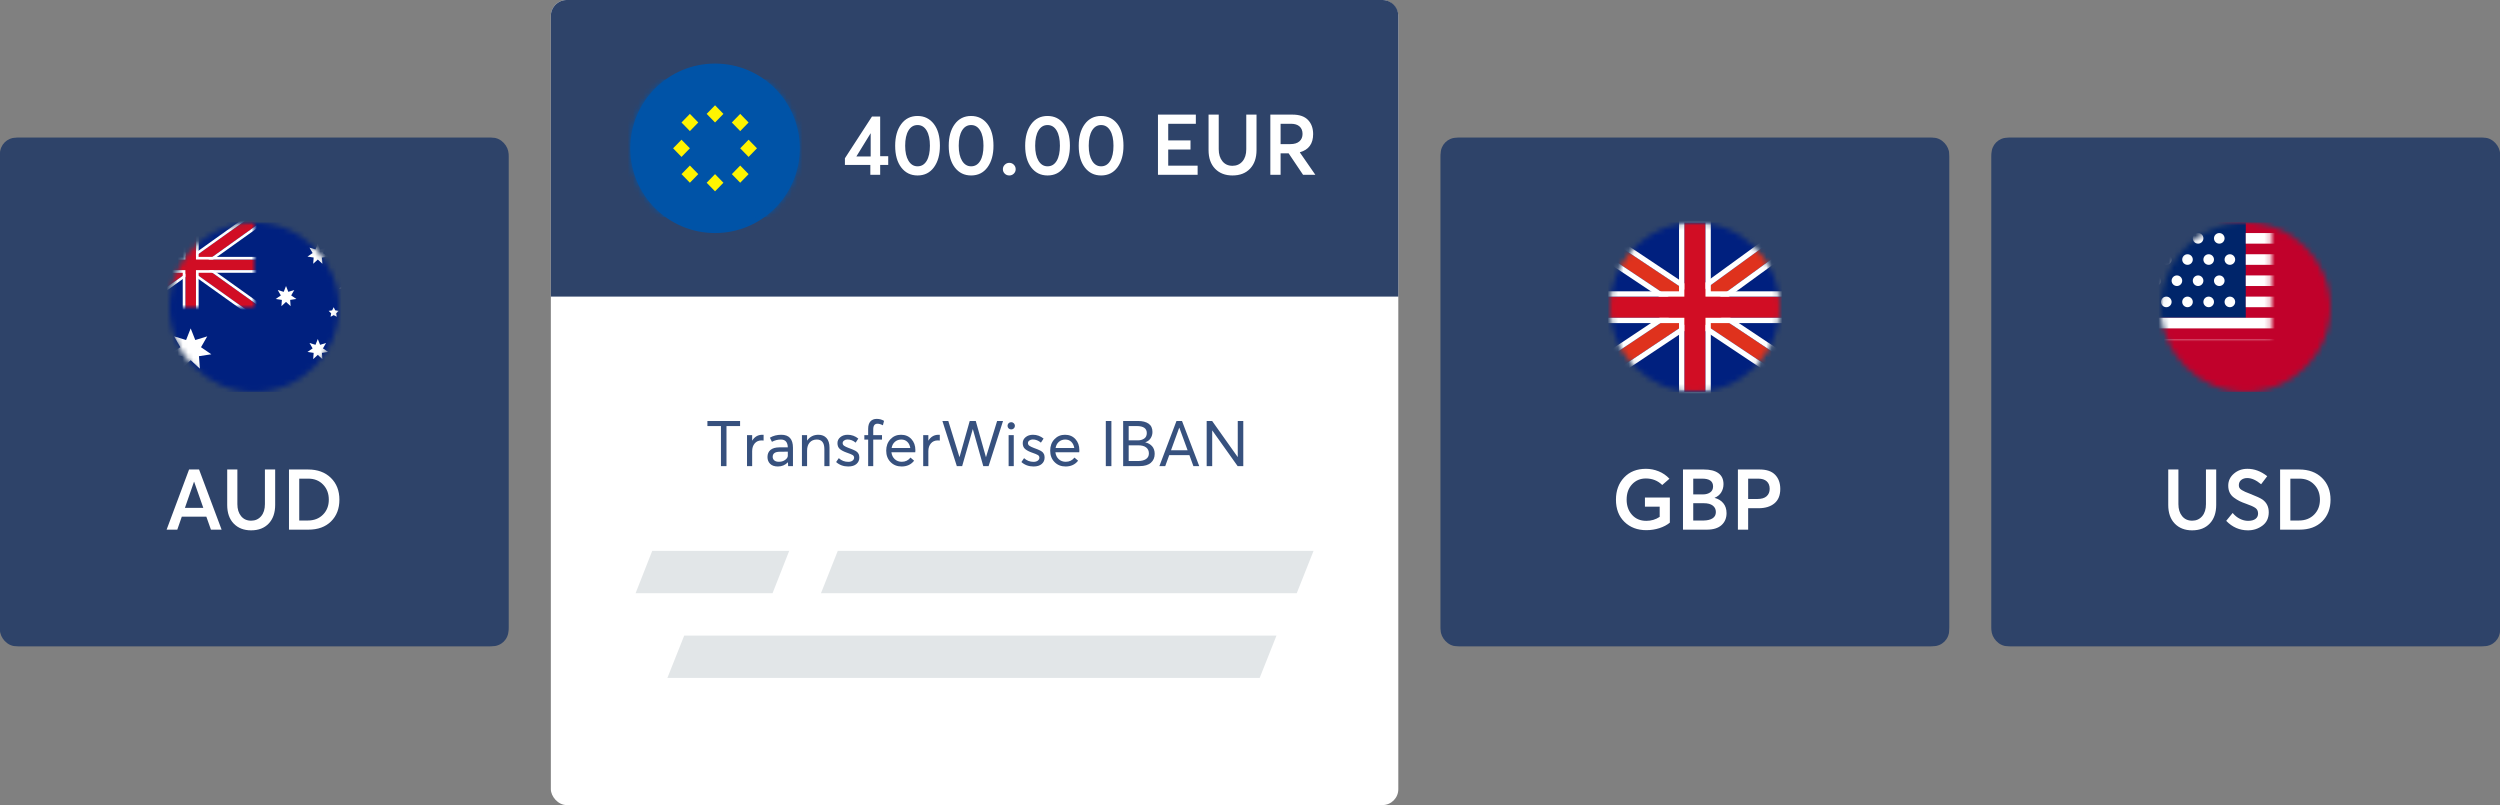 <?xml version="1.0" encoding="UTF-8"?>
<svg width="472px" height="152px" viewBox="0 0 472 152" version="1.1" xmlns="http://www.w3.org/2000/svg" xmlns:xlink="http://www.w3.org/1999/xlink">
    <rect x="0" y="0" width="472" height="152" fill="#808080" stroke="none"/>
    <!-- Generator: Sketch 49.1 (51147) - http://www.bohemiancoding.com/sketch -->
    <title>balances copy</title>
    <desc>Created with Sketch.</desc>
    <defs>
        <rect id="path-1" x="0" y="0" width="96" height="96" rx="3"></rect>
        <circle id="path-2" cx="16" cy="16" r="16"></circle>
        <rect id="path-4" x="0" y="0" width="24" height="16"></rect>
        <polygon id="path-6" points="14 8 28 18 26 19 12 9 -2 19 -4 18 10 8 -4 -2 -2 -3 12 7 26 -3 28 -2"></polygon>
        <path d="M13,7 L28,7 L28,9 L13,9 L13,18 L11,18 L11,9 L-4,9 L-4,7 L11,7 L11,-2 L13,-2 L13,7 Z" id="path-7"></path>
        <rect id="path-8" x="0" y="0" width="96" height="96" rx="3"></rect>
        <circle id="path-9" cx="16" cy="16" r="16"></circle>
        <rect id="path-11" x="0" y="0" width="48" height="32"></rect>
        <circle id="path-13" cx="16" cy="16" r="16"></circle>
        <rect id="path-15" x="0" y="0" width="38" height="26"></rect>
        <rect id="path-17" x="0" y="0" width="96" height="96" rx="3"></rect>
        <circle id="path-18" cx="16" cy="16" r="16"></circle>
        <rect id="path-20" x="0" y="0" width="48" height="32"></rect>
        <polygon id="path-22" points="26 16 50 32 48 34 24 18 -3.55271368e-15 34 -2 32 22 16 -3.55271368e-15 0 2 -2 24 14 48 -2 50 0"></polygon>
        <path d="M26,14 L48,14 L48,18 L26,18 L26,32 L22,32 L22,18 L0,18 L0,14 L22,14 L22,0 L26,0 L26,14 Z" id="path-23"></path>
    </defs>
    <g id="Prototype-v2" stroke="none" stroke-width="1" fill="none" fill-rule="evenodd">
        <g id="balances-copy">
            <g id="Group-12" transform="translate(0, 26)">
                <g id="shadow-copy-15">
                    <use fill="#2E4369" fill-rule="evenodd" xlink:href="#path-1"></use>
                    <rect stroke="#2E4369" stroke-width="1" x="0.5" y="0.5" width="95" height="95" rx="3"></rect>
                </g>
                <g id="AUD-Copy-2" transform="translate(32, 16)">
                    <mask id="mask-3" fill="white">
                        <use xlink:href="#path-2"></use>
                    </mask>
                    <g id="Mask"></g>
                    <g id="AUD" mask="url(#mask-3)">
                        <g transform="translate(-8, 0)">
                            <g>
                                <rect id="Rectangle-327" fill="#00207F" x="0" y="0" width="48" height="32"></rect>
                                <g id="Group">
                                    <mask id="mask-5" fill="white">
                                        <use xlink:href="#path-4"></use>
                                    </mask>
                                    <use id="Mask" fill="#00207F" xlink:href="#path-4"></use>
                                    <g id="Path-4" mask="url(#mask-5)" transform="translate(12, 8) scale(-1, 1) translate(-12, -8) ">
                                        <use fill="#D10D24" fill-rule="evenodd" xlink:href="#path-6"></use>
                                        <path stroke="#FFFFFF" stroke-width="0.5" d="M14.43,8 L28.483,18.038 L25.977,19.291 L12,9.307 L-1.977,19.291 L-4.483,18.038 L9.57,8 L-4.483,-2.038 L-1.977,-3.291 L12,6.693 L25.977,-3.291 L28.483,-2.038 L14.43,8 Z"></path>
                                    </g>
                                    <g id="Rectangle-325" mask="url(#mask-5)">
                                        <use fill="#D10D24" fill-rule="evenodd" xlink:href="#path-7"></use>
                                        <path stroke="#FFFFFF" stroke-width="0.5" d="M13.25,6.75 L28.25,6.75 L28.25,9.25 L13.25,9.25 L13.25,18.25 L10.75,18.25 L10.75,9.25 L-4.25,9.25 L-4.25,6.75 L10.75,6.75 L10.75,-2.25 L13.25,-2.25 L13.25,6.75 Z"></path>
                                    </g>
                                </g>
                                <path d="M36,25 L35.132,25.802 L35.218,24.623 L34.05,24.445 L35.025,23.777 L34.436,22.753 L35.566,23.099 L36,22 L36.434,23.099 L37.564,22.753 L36.975,23.777 L37.95,24.445 L36.782,24.623 L36.868,25.802 L36,25 Z M39,17.5 L38.412,17.809 L38.524,17.155 L38.049,16.691 L38.706,16.595 L39,16 L39.294,16.595 L39.951,16.691 L39.476,17.155 L39.588,17.809 L39,17.5 Z M42,13 L41.132,13.802 L41.218,12.623 L40.05,12.445 L41.025,11.777 L40.436,10.753 L41.566,11.099 L42,10 L42.434,11.099 L43.564,10.753 L42.975,11.777 L43.95,12.445 L42.782,12.623 L42.868,13.802 L42,13 Z M30,15 L29.132,15.802 L29.218,14.623 L28.05,14.445 L29.025,13.777 L28.436,12.753 L29.566,13.099 L30,12 L30.434,13.099 L31.564,12.753 L30.975,13.777 L31.95,14.445 L30.782,14.623 L30.868,15.802 L30,15 Z M36,7 L35.132,7.802 L35.218,6.623 L34.05,6.445 L35.025,5.777 L34.436,4.753 L35.566,5.099 L36,4 L36.434,5.099 L37.564,4.753 L36.975,5.777 L37.95,6.445 L36.782,6.623 L36.868,7.802 L36,7 Z M12,26 L10.264,27.604 L10.436,25.247 L8.1,24.89 L10.05,23.555 L8.873,21.506 L11.132,22.198 L12,20 L12.868,22.198 L15.127,21.506 L13.95,23.555 L15.9,24.89 L13.564,25.247 L13.736,27.604 L12,26 Z" id="Star-3" fill="#FFFFFF"></path>
                            </g>
                        </g>
                    </g>
                </g>
                <path d="M39.824,74 L38.96,71.552 L34.32,71.552 L33.472,74 L31.456,74 L35.696,62.64 L37.584,62.64 L41.84,74 L39.824,74 Z M34.912,69.888 L38.384,69.888 L36.656,64.96 L36.624,64.96 L34.912,69.888 Z M47.408,74.128 C46.043,74.128 44.949,73.704 44.128,72.856 C43.307,72.008 42.896,70.832 42.896,69.328 L42.896,62.64 L44.816,62.64 L44.816,69.184 C44.816,70.112 45.048,70.864 45.512,71.44 C45.976,72.016 46.608,72.304 47.408,72.304 C48.187,72.304 48.816,72.024 49.296,71.464 C49.776,70.904 50.016,70.144 50.016,69.184 L50.016,62.64 L51.952,62.64 L51.952,69.328 C51.952,70.811 51.547,71.981 50.736,72.84 C49.925,73.699 48.816,74.128 47.408,74.128 Z M54.56,74 L54.56,62.64 L58.176,62.64 C59.957,62.64 61.387,63.165 62.464,64.216 C63.541,65.267 64.08,66.64 64.08,68.336 C64.08,70.032 63.555,71.4 62.504,72.44 C61.453,73.48 60.027,74 58.224,74 L54.56,74 Z M56.496,72.272 L58.112,72.272 C59.296,72.272 60.253,71.901 60.984,71.16 C61.715,70.419 62.08,69.477 62.08,68.336 C62.08,67.184 61.72,66.235 61,65.488 C60.28,64.741 59.349,64.368 58.208,64.368 L56.496,64.368 L56.496,72.272 Z" id="AUD" fill="#FFFFFF"></path>
            </g>
            <g id="Group-12-Copy" transform="translate(376, 26)">
                <g id="shadow-copy-15">
                    <use fill="#2E4369" fill-rule="evenodd" xlink:href="#path-8"></use>
                    <rect stroke="#2E4369" stroke-width="1" x="0.5" y="0.5" width="95" height="95" rx="3"></rect>
                </g>
                <g id="USD" transform="translate(32, 16)">
                    <mask id="mask-10" fill="white">
                        <use xlink:href="#path-9"></use>
                    </mask>
                    <g id="Mask"></g>
                    <g mask="url(#mask-10)">
                        <g transform="translate(-8, 0)">
                            <g>
                                <mask id="mask-12" fill="white">
                                    <use xlink:href="#path-11"></use>
                                </mask>
                                <use id="Rectangle-327" fill="#C1012B" xlink:href="#path-11"></use>
                                <rect id="Rectangle-99" fill="#00256A" mask="url(#mask-12)" x="0" y="0" width="24" height="18"></rect>
                                <path d="M24,2 L48,2 L48,4 L24,4 L24,2 Z M24,6 L48,6 L48,8 L24,8 L24,6 Z M24,10 L48,10 L48,12 L24,12 L24,10 Z M24,14 L48,14 L48,16 L24,16 L24,14 Z M0,18 L48,18 L48,20 L0,20 L0,18 Z M0,22 L48,22 L48,24 L0,24 L0,22 Z M0,26 L48,26 L48,28 L0,28 L0,26 Z M0,30 L48,30 L48,32 L0,32 L0,30 Z" id="Rectangle-326" fill="#FFFFFF" mask="url(#mask-12)"></path>
                                <path d="M3,4 C2.448,4 2,3.552 2,3 C2,2.448 2.448,2 3,2 C3.552,2 4,2.448 4,3 C4,3.552 3.552,4 3,4 Z M7,4 C6.448,4 6,3.552 6,3 C6,2.448 6.448,2 7,2 C7.552,2 8,2.448 8,3 C8,3.552 7.552,4 7,4 Z M11,4 C10.448,4 10,3.552 10,3 C10,2.448 10.448,2 11,2 C11.552,2 12,2.448 12,3 C12,3.552 11.552,4 11,4 Z M15,4 C14.448,4 14,3.552 14,3 C14,2.448 14.448,2 15,2 C15.552,2 16,2.448 16,3 C16,3.552 15.552,4 15,4 Z M19,4 C18.448,4 18,3.552 18,3 C18,2.448 18.448,2 19,2 C19.552,2 20,2.448 20,3 C20,3.552 19.552,4 19,4 Z M17,8 C16.448,8 16,7.552 16,7 C16,6.448 16.448,6 17,6 C17.552,6 18,6.448 18,7 C18,7.552 17.552,8 17,8 Z M17,16 C16.448,16 16,15.552 16,15 C16,14.448 16.448,14 17,14 C17.552,14 18,14.448 18,15 C18,15.552 17.552,16 17,16 Z M13,8 C12.448,8 12,7.552 12,7 C12,6.448 12.448,6 13,6 C13.552,6 14,6.448 14,7 C14,7.552 13.552,8 13,8 Z M13,16 C12.448,16 12,15.552 12,15 C12,14.448 12.448,14 13,14 C13.552,14 14,14.448 14,15 C14,15.552 13.552,16 13,16 Z M21,8 C20.448,8 20,7.552 20,7 C20,6.448 20.448,6 21,6 C21.552,6 22,6.448 22,7 C22,7.552 21.552,8 21,8 Z M21,16 C20.448,16 20,15.552 20,15 C20,14.448 20.448,14 21,14 C21.552,14 22,14.448 22,15 C22,15.552 21.552,16 21,16 Z M9,8 C8.448,8 8,7.552 8,7 C8,6.448 8.448,6 9,6 C9.552,6 10,6.448 10,7 C10,7.552 9.552,8 9,8 Z M9,16 C8.448,16 8,15.552 8,15 C8,14.448 8.448,14 9,14 C9.552,14 10,14.448 10,15 C10,15.552 9.552,16 9,16 Z M5,8 C4.448,8 4,7.552 4,7 C4,6.448 4.448,6 5,6 C5.552,6 6,6.448 6,7 C6,7.552 5.552,8 5,8 Z M5,16 C4.448,16 4,15.552 4,15 C4,14.448 4.448,14 5,14 C5.552,14 6,14.448 6,15 C6,15.552 5.552,16 5,16 Z M3,12 C2.448,12 2,11.552 2,11 C2,10.448 2.448,10 3,10 C3.552,10 4,10.448 4,11 C4,11.552 3.552,12 3,12 Z M7,12 C6.448,12 6,11.552 6,11 C6,10.448 6.448,10 7,10 C7.552,10 8,10.448 8,11 C8,11.552 7.552,12 7,12 Z M11,12 C10.448,12 10,11.552 10,11 C10,10.448 10.448,10 11,10 C11.552,10 12,10.448 12,11 C12,11.552 11.552,12 11,12 Z M15,12 C14.448,12 14,11.552 14,11 C14,10.448 14.448,10 15,10 C15.552,10 16,10.448 16,11 C16,11.552 15.552,12 15,12 Z M19,12 C18.448,12 18,11.552 18,11 C18,10.448 18.448,10 19,10 C19.552,10 20,10.448 20,11 C20,11.552 19.552,12 19,12 Z" id="Oval-21" fill="#FFFFFF" mask="url(#mask-12)"></path>
                            </g>
                        </g>
                    </g>
                </g>
                <path d="M37.876,74.128 C36.511,74.128 35.417,73.704 34.596,72.856 C33.775,72.008 33.364,70.832 33.364,69.328 L33.364,62.64 L35.284,62.64 L35.284,69.184 C35.284,70.112 35.516,70.864 35.98,71.44 C36.444,72.016 37.076,72.304 37.876,72.304 C38.655,72.304 39.284,72.024 39.764,71.464 C40.244,70.904 40.484,70.144 40.484,69.184 L40.484,62.64 L42.42,62.64 L42.42,69.328 C42.42,70.811 42.015,71.981 41.204,72.84 C40.393,73.699 39.284,74.128 37.876,74.128 Z M48.42,74.128 C46.831,74.128 45.46,73.531 44.308,72.336 L45.524,70.848 C45.919,71.328 46.375,71.696 46.892,71.952 C47.409,72.208 47.924,72.336 48.436,72.336 C49.044,72.336 49.511,72.213 49.836,71.968 C50.161,71.723 50.324,71.387 50.324,70.96 C50.324,70.501 50.164,70.155 49.844,69.92 C49.524,69.685 48.953,69.424 48.132,69.136 C47.609,68.955 47.18,68.781 46.844,68.616 C46.508,68.451 46.156,68.235 45.788,67.968 C45.42,67.701 45.145,67.379 44.964,67 C44.783,66.621 44.692,66.181 44.692,65.68 C44.692,64.795 45.044,64.045 45.748,63.432 C46.452,62.819 47.3,62.512 48.292,62.512 C49.604,62.501 50.857,62.965 52.052,63.904 L50.9,65.424 C49.961,64.645 49.092,64.256 48.292,64.256 C47.833,64.256 47.455,64.373 47.156,64.608 C46.857,64.843 46.703,65.168 46.692,65.584 C46.692,65.787 46.729,65.96 46.804,66.104 C46.879,66.248 47.031,66.389 47.26,66.528 C47.489,66.667 47.697,66.776 47.884,66.856 C48.071,66.936 48.383,67.061 48.82,67.232 C49.993,67.691 50.767,68.048 51.14,68.304 C51.94,68.869 52.34,69.675 52.34,70.72 C52.34,71.808 51.943,72.648 51.148,73.24 C50.353,73.832 49.444,74.128 48.42,74.128 Z M54.484,74 L54.484,62.64 L58.1,62.64 C59.881,62.64 61.311,63.165 62.388,64.216 C63.465,65.267 64.004,66.64 64.004,68.336 C64.004,70.032 63.479,71.4 62.428,72.44 C61.377,73.48 59.951,74 58.148,74 L54.484,74 Z M56.42,72.272 L58.036,72.272 C59.22,72.272 60.177,71.901 60.908,71.16 C61.639,70.419 62.004,69.477 62.004,68.336 C62.004,67.184 61.644,66.235 60.924,65.488 C60.204,64.741 59.273,64.368 58.132,64.368 L56.42,64.368 L56.42,72.272 Z" id="USD" fill="#FFFFFF"></path>
            </g>
            <g id="Group-5" transform="translate(104, 0)">
                <rect id="shadow-copy-18" fill="#FFFFFF" x="0" y="0" width="160" height="152" rx="3"></rect>
                <polygon id="Rectangle-7-Copy-6" fill="#E2E6E8" points="54.174 104 144 104 140.826 112 51 112"></polygon>
                <polygon id="Rectangle-7-Copy-7" fill="#E2E6E8" points="25.178 120 137 120 133.822 128 22 128"></polygon>
                <polygon id="Rectangle-7-Copy-8" fill="#E2E6E8" points="19.142 104 45 104 41.858 112 16 112"></polygon>
                <path d="M3,0 L157,0 C158.657,-3.04359188e-16 160,1.343 160,3 L160,56 L0,56 L0,3 C-2.02906125e-16,1.343 1.343,3.04359188e-16 3,0 Z" id="shadow-copy-19" fill="#2E4369"></path>
                <path d="M60.32,33 L60.32,31.144 L55.52,31.144 L55.52,29.88 L60.624,22.008 L62.176,22.008 L62.176,29.496 L63.696,29.496 L63.696,31.144 L62.176,31.144 L62.176,33 L60.32,33 Z M57.68,29.544 L60.384,29.544 L60.384,25.144 L57.68,29.544 Z M69.232,33.128 C67.963,33.128 66.941,32.629 66.168,31.632 C65.395,30.635 65.008,29.261 65.008,27.512 C65.008,25.827 65.387,24.469 66.144,23.44 C66.901,22.411 67.931,21.896 69.232,21.896 C70.501,21.896 71.523,22.392 72.296,23.384 C73.069,24.376 73.456,25.752 73.456,27.512 C73.456,29.197 73.08,30.555 72.328,31.584 C71.576,32.613 70.544,33.128 69.232,33.128 Z M69.232,31.4 C69.968,31.4 70.541,31.059 70.952,30.376 C71.363,29.693 71.568,28.739 71.568,27.512 C71.568,26.285 71.36,25.328 70.944,24.64 C70.528,23.952 69.957,23.608 69.232,23.608 C68.507,23.608 67.936,23.952 67.52,24.64 C67.104,25.328 66.896,26.285 66.896,27.512 C66.896,28.717 67.107,29.667 67.528,30.36 C67.949,31.053 68.517,31.4 69.232,31.4 Z M79.344,33.128 C78.075,33.128 77.053,32.629 76.28,31.632 C75.507,30.635 75.12,29.261 75.12,27.512 C75.12,25.827 75.499,24.469 76.256,23.44 C77.013,22.411 78.043,21.896 79.344,21.896 C80.613,21.896 81.635,22.392 82.408,23.384 C83.181,24.376 83.568,25.752 83.568,27.512 C83.568,29.197 83.192,30.555 82.44,31.584 C81.688,32.613 80.656,33.128 79.344,33.128 Z M79.344,31.4 C80.08,31.4 80.653,31.059 81.064,30.376 C81.475,29.693 81.68,28.739 81.68,27.512 C81.68,26.285 81.472,25.328 81.056,24.64 C80.64,23.952 80.069,23.608 79.344,23.608 C78.619,23.608 78.048,23.952 77.632,24.64 C77.216,25.328 77.008,26.285 77.008,27.512 C77.008,28.717 77.219,29.667 77.64,30.36 C78.061,31.053 78.629,31.4 79.344,31.4 Z M86.56,33.128 C86.219,33.128 85.931,33.013 85.696,32.784 C85.461,32.555 85.344,32.275 85.344,31.944 C85.344,31.613 85.464,31.331 85.704,31.096 C85.944,30.861 86.229,30.744 86.56,30.744 C86.891,30.744 87.173,30.861 87.408,31.096 C87.643,31.331 87.76,31.613 87.76,31.944 C87.76,32.275 87.643,32.555 87.408,32.784 C87.173,33.013 86.891,33.128 86.56,33.128 Z M93.776,33.128 C92.507,33.128 91.485,32.629 90.712,31.632 C89.939,30.635 89.552,29.261 89.552,27.512 C89.552,25.827 89.931,24.469 90.688,23.44 C91.445,22.411 92.475,21.896 93.776,21.896 C95.045,21.896 96.067,22.392 96.84,23.384 C97.613,24.376 98,25.752 98,27.512 C98,29.197 97.624,30.555 96.872,31.584 C96.12,32.613 95.088,33.128 93.776,33.128 Z M93.776,31.4 C94.512,31.4 95.085,31.059 95.496,30.376 C95.907,29.693 96.112,28.739 96.112,27.512 C96.112,26.285 95.904,25.328 95.488,24.64 C95.072,23.952 94.501,23.608 93.776,23.608 C93.051,23.608 92.48,23.952 92.064,24.64 C91.648,25.328 91.44,26.285 91.44,27.512 C91.44,28.717 91.651,29.667 92.072,30.36 C92.493,31.053 93.061,31.4 93.776,31.4 Z M103.888,33.128 C102.619,33.128 101.597,32.629 100.824,31.632 C100.051,30.635 99.664,29.261 99.664,27.512 C99.664,25.827 100.043,24.469 100.8,23.44 C101.557,22.411 102.587,21.896 103.888,21.896 C105.157,21.896 106.179,22.392 106.952,23.384 C107.725,24.376 108.112,25.752 108.112,27.512 C108.112,29.197 107.736,30.555 106.984,31.584 C106.232,32.613 105.2,33.128 103.888,33.128 Z M103.888,31.4 C104.624,31.4 105.197,31.059 105.608,30.376 C106.019,29.693 106.224,28.739 106.224,27.512 C106.224,26.285 106.016,25.328 105.6,24.64 C105.184,23.952 104.613,23.608 103.888,23.608 C103.163,23.608 102.592,23.952 102.176,24.64 C101.76,25.328 101.552,26.285 101.552,27.512 C101.552,28.717 101.763,29.667 102.184,30.36 C102.605,31.053 103.173,31.4 103.888,31.4 Z M114.624,33 L114.624,21.64 L121.776,21.64 L121.776,23.368 L116.56,23.368 L116.56,26.504 L120.768,26.504 L120.768,28.232 L116.56,28.232 L116.56,31.272 L122.112,31.272 L122.112,33 L114.624,33 Z M128.688,33.128 C127.323,33.128 126.229,32.704 125.408,31.856 C124.587,31.008 124.176,29.832 124.176,28.328 L124.176,21.64 L126.096,21.64 L126.096,28.184 C126.096,29.112 126.328,29.864 126.792,30.44 C127.256,31.016 127.888,31.304 128.688,31.304 C129.467,31.304 130.096,31.024 130.576,30.464 C131.056,29.904 131.296,29.144 131.296,28.184 L131.296,21.64 L133.232,21.64 L133.232,28.328 C133.232,29.811 132.827,30.981 132.016,31.84 C131.205,32.699 130.096,33.128 128.688,33.128 Z M144.336,33 L142.016,33 L139.296,28.952 L137.776,28.952 L137.776,33 L135.84,33 L135.84,21.64 L140.032,21.64 C141.333,21.64 142.307,21.976 142.952,22.648 C143.597,23.32 143.92,24.211 143.92,25.32 C143.92,27.133 143.088,28.275 141.424,28.744 L141.424,28.792 L144.336,33 Z M137.776,23.368 L137.776,27.208 L139.616,27.208 C140.363,27.208 140.933,27.035 141.328,26.688 C141.723,26.341 141.92,25.875 141.92,25.288 C141.92,24.68 141.731,24.208 141.352,23.872 C140.973,23.536 140.437,23.368 139.744,23.368 L137.776,23.368 Z" id="400.00-EUR" fill="#FFFFFF"></path>
                <g id="EUR-Copy-7" transform="translate(15, 12)">
                    <mask id="mask-14" fill="white">
                        <use xlink:href="#path-13"></use>
                    </mask>
                    <use id="Mask" fill="#0053A7" xlink:href="#path-13"></use>
                    <g id="EUR" mask="url(#mask-14)">
                        <g transform="translate(-3, 3)">
                            <g>
                                <mask id="mask-16" fill="white">
                                    <use xlink:href="#path-15"></use>
                                </mask>
                                <use id="Rectangle-327" fill="#0053A7" xlink:href="#path-15"></use>
                                <path d="M12.667,14.625 L14.25,13 L12.667,11.375 L11.083,13 L12.667,14.625 Z M14.25,9.75 L15.833,8.125 L14.25,6.5 L12.667,8.125 L14.25,9.75 Z M14.25,19.5 L15.833,17.875 L14.25,16.25 L12.667,17.875 L14.25,19.5 Z M23.75,19.5 L25.333,17.875 L23.75,16.25 L22.167,17.875 L23.75,19.5 Z M23.75,9.75 L25.333,8.125 L23.75,6.5 L22.167,8.125 L23.75,9.75 Z M25.333,14.625 L26.917,13 L25.333,11.375 L23.75,13 L25.333,14.625 Z M19,21.125 L20.583,19.5 L19,17.875 L17.417,19.5 L19,21.125 Z M19,8.125 L20.583,6.5 L19,4.875 L17.417,6.5 L19,8.125 Z" id="Oval-106" fill="#FFF400" mask="url(#mask-16)"></path>
                            </g>
                        </g>
                    </g>
                </g>
                <path d="M32.116,88 L32.116,80.44 L29.56,80.44 L29.56,79.48 L35.728,79.48 L35.728,80.44 L33.16,80.44 L33.16,88 L32.116,88 Z M39.928,82.084 C40.048,82.084 40.128,82.088 40.168,82.096 L40.168,83.176 C39.992,83.16 39.864,83.152 39.784,83.152 C39.24,83.152 38.808,83.34 38.488,83.716 C38.168,84.092 38.008,84.58 38.008,85.18 L38.008,88 L37.036,88 L37.036,82.156 L38.008,82.156 L38.008,83.188 L38.02,83.188 C38.476,82.452 39.112,82.084 39.928,82.084 Z M43.504,82.084 C44.976,82.084 45.712,82.9 45.712,84.532 L45.712,88 L44.8,88 L44.764,87.292 L44.74,87.292 C44.236,87.812 43.612,88.072 42.868,88.072 C42.228,88.072 41.74,87.906 41.404,87.574 C41.068,87.242 40.9,86.812 40.9,86.284 C40.9,85.716 41.088,85.272 41.464,84.952 C41.84,84.632 42.4,84.468 43.144,84.46 L44.74,84.46 C44.708,83.476 44.272,82.984 43.432,82.984 C42.84,82.984 42.276,83.128 41.74,83.416 L41.356,82.636 C41.98,82.268 42.696,82.084 43.504,82.084 Z M43.06,87.184 C43.532,87.184 43.93,87.062 44.254,86.818 C44.578,86.574 44.74,86.312 44.74,86.032 L44.74,85.276 L43.24,85.288 C42.336,85.288 41.884,85.608 41.884,86.248 C41.884,86.52 41.984,86.744 42.184,86.92 C42.384,87.096 42.676,87.184 43.06,87.184 Z M50.512,82.084 C51.16,82.084 51.672,82.29 52.048,82.702 C52.424,83.114 52.612,83.724 52.612,84.532 L52.612,88 L51.64,88 L51.64,84.808 C51.64,83.592 51.164,82.984 50.212,82.984 C49.652,82.984 49.206,83.17 48.874,83.542 C48.542,83.914 48.376,84.428 48.376,85.084 L48.376,88 L47.404,88 L47.404,82.156 L48.376,82.156 L48.376,83.176 L48.388,83.176 C48.9,82.448 49.608,82.084 50.512,82.084 Z M56.152,88.072 C55.248,88.072 54.484,87.792 53.86,87.232 L54.364,86.5 C54.868,86.964 55.464,87.196 56.152,87.196 C56.488,87.196 56.756,87.12 56.956,86.968 C57.156,86.816 57.256,86.632 57.256,86.416 C57.256,86.192 57.158,86.022 56.962,85.906 C56.766,85.79 56.424,85.648 55.936,85.48 C55.904,85.472 55.88,85.464 55.864,85.456 C55.296,85.256 54.862,85.028 54.562,84.772 C54.262,84.516 54.112,84.144 54.112,83.656 C54.112,83.208 54.294,82.834 54.658,82.534 C55.022,82.234 55.484,82.084 56.044,82.084 C56.788,82.084 57.456,82.324 58.048,82.804 L57.544,83.572 C57.08,83.172 56.564,82.972 55.996,82.972 C55.764,82.972 55.556,83.036 55.372,83.164 C55.188,83.292 55.096,83.456 55.096,83.656 C55.096,83.864 55.186,84.032 55.366,84.16 C55.546,84.288 55.824,84.424 56.2,84.568 C56.264,84.592 56.382,84.636 56.554,84.7 C56.726,84.764 56.84,84.808 56.896,84.832 C56.952,84.856 57.048,84.898 57.184,84.958 C57.32,85.018 57.412,85.062 57.46,85.09 C57.508,85.118 57.582,85.164 57.682,85.228 C57.782,85.292 57.85,85.348 57.886,85.396 L58.03,85.588 C58.09,85.668 58.132,85.746 58.156,85.822 C58.18,85.898 58.2,85.986 58.216,86.086 C58.232,86.186 58.24,86.292 58.24,86.404 C58.24,86.884 58.06,87.282 57.7,87.598 C57.34,87.914 56.824,88.072 56.152,88.072 Z M59.908,88 L59.908,82.996 L59.188,82.996 L59.188,82.156 L59.908,82.156 L59.908,80.98 C59.908,80.356 60.05,79.884 60.334,79.564 C60.618,79.244 61.02,79.084 61.54,79.084 C62.036,79.084 62.492,79.208 62.908,79.456 L62.692,80.296 C62.308,80.096 61.968,79.996 61.672,79.996 C61.136,79.996 60.868,80.352 60.868,81.064 L60.868,82.156 L62.524,82.156 L62.524,82.996 L60.868,82.996 L60.868,88 L59.908,88 Z M68.824,84.988 C68.824,85.052 68.82,85.136 68.812,85.24 L68.8,85.384 L64.3,85.384 C64.364,85.928 64.574,86.364 64.93,86.692 C65.286,87.02 65.728,87.184 66.256,87.184 C66.936,87.184 67.484,86.92 67.9,86.392 L68.584,86.98 C68.016,87.708 67.228,88.072 66.22,88.072 C65.38,88.072 64.686,87.794 64.138,87.238 C63.59,86.682 63.316,85.964 63.316,85.084 C63.316,84.212 63.582,83.494 64.114,82.93 C64.646,82.366 65.312,82.084 66.112,82.084 C66.92,82.084 67.574,82.356 68.074,82.9 C68.574,83.444 68.824,84.14 68.824,84.988 Z M66.16,82.984 C65.696,82.984 65.298,83.126 64.966,83.41 C64.634,83.694 64.424,84.084 64.336,84.58 L67.864,84.58 C67.784,84.092 67.596,83.704 67.3,83.416 C67.004,83.128 66.624,82.984 66.16,82.984 Z M73.192,82.084 C73.312,82.084 73.392,82.088 73.432,82.096 L73.432,83.176 C73.256,83.16 73.128,83.152 73.048,83.152 C72.504,83.152 72.072,83.34 71.752,83.716 C71.432,84.092 71.272,84.58 71.272,85.18 L71.272,88 L70.3,88 L70.3,82.156 L71.272,82.156 L71.272,83.188 L71.284,83.188 C71.74,82.452 72.376,82.084 73.192,82.084 Z M84.256,79.48 L85.372,79.48 L82.648,88 L81.64,88 L79.672,81.016 L79.66,81.016 L77.656,88 L76.648,88 L73.924,79.48 L75.04,79.48 L77.14,86.284 L77.164,86.284 L79.084,79.48 L80.224,79.48 L82.144,86.308 L82.156,86.308 L84.256,79.48 Z M86.92,81.076 C86.72,81.076 86.554,81.01 86.422,80.878 C86.29,80.746 86.224,80.584 86.224,80.392 C86.224,80.2 86.29,80.038 86.422,79.906 C86.554,79.774 86.72,79.708 86.92,79.708 C87.112,79.708 87.276,79.776 87.412,79.912 C87.548,80.048 87.616,80.208 87.616,80.392 C87.616,80.584 87.548,80.746 87.412,80.878 C87.276,81.01 87.112,81.076 86.92,81.076 Z M86.428,88 L86.428,82.156 L87.4,82.156 L87.4,88 L86.428,88 Z M91.132,88.072 C90.228,88.072 89.464,87.792 88.84,87.232 L89.344,86.5 C89.848,86.964 90.444,87.196 91.132,87.196 C91.468,87.196 91.736,87.12 91.936,86.968 C92.136,86.816 92.236,86.632 92.236,86.416 C92.236,86.192 92.138,86.022 91.942,85.906 C91.746,85.79 91.404,85.648 90.916,85.48 C90.884,85.472 90.86,85.464 90.844,85.456 C90.276,85.256 89.842,85.028 89.542,84.772 C89.242,84.516 89.092,84.144 89.092,83.656 C89.092,83.208 89.274,82.834 89.638,82.534 C90.002,82.234 90.464,82.084 91.024,82.084 C91.768,82.084 92.436,82.324 93.028,82.804 L92.524,83.572 C92.06,83.172 91.544,82.972 90.976,82.972 C90.744,82.972 90.536,83.036 90.352,83.164 C90.168,83.292 90.076,83.456 90.076,83.656 C90.076,83.864 90.166,84.032 90.346,84.16 C90.526,84.288 90.804,84.424 91.18,84.568 C91.244,84.592 91.362,84.636 91.534,84.7 C91.706,84.764 91.82,84.808 91.876,84.832 C91.932,84.856 92.028,84.898 92.164,84.958 C92.3,85.018 92.392,85.062 92.44,85.09 C92.488,85.118 92.562,85.164 92.662,85.228 C92.762,85.292 92.83,85.348 92.866,85.396 L93.01,85.588 C93.07,85.668 93.112,85.746 93.136,85.822 C93.16,85.898 93.18,85.986 93.196,86.086 C93.212,86.186 93.22,86.292 93.22,86.404 C93.22,86.884 93.04,87.282 92.68,87.598 C92.32,87.914 91.804,88.072 91.132,88.072 Z M99.784,84.988 C99.784,85.052 99.78,85.136 99.772,85.24 L99.76,85.384 L95.26,85.384 C95.324,85.928 95.534,86.364 95.89,86.692 C96.246,87.02 96.688,87.184 97.216,87.184 C97.896,87.184 98.444,86.92 98.86,86.392 L99.544,86.98 C98.976,87.708 98.188,88.072 97.18,88.072 C96.34,88.072 95.646,87.794 95.098,87.238 C94.55,86.682 94.276,85.964 94.276,85.084 C94.276,84.212 94.542,83.494 95.074,82.93 C95.606,82.366 96.272,82.084 97.072,82.084 C97.88,82.084 98.534,82.356 99.034,82.9 C99.534,83.444 99.784,84.14 99.784,84.988 Z M97.12,82.984 C96.656,82.984 96.258,83.126 95.926,83.41 C95.594,83.694 95.384,84.084 95.296,84.58 L98.824,84.58 C98.744,84.092 98.556,83.704 98.26,83.416 C97.964,83.128 97.584,82.984 97.12,82.984 Z M104.776,88 L104.776,79.48 L105.832,79.48 L105.832,88 L104.776,88 Z M112.24,83.524 C112.76,83.636 113.184,83.876 113.512,84.244 C113.84,84.612 114.004,85.096 114.004,85.696 C114.004,86.392 113.764,86.95 113.284,87.37 C112.804,87.79 112.096,88 111.16,88 L108.052,88 L108.052,79.48 L110.836,79.48 C111.7,79.48 112.374,79.65 112.858,79.99 C113.342,80.33 113.584,80.852 113.584,81.556 C113.584,81.988 113.47,82.382 113.242,82.738 C113.014,83.094 112.68,83.348 112.24,83.5 L112.24,83.524 Z M109.096,80.44 L109.096,83.14 L110.824,83.14 C111.288,83.14 111.686,83.028 112.018,82.804 C112.35,82.58 112.516,82.232 112.516,81.76 C112.516,80.88 111.884,80.44 110.62,80.44 L109.096,80.44 Z M110.872,87.04 C111.496,87.04 111.992,86.918 112.36,86.674 C112.728,86.43 112.912,86.072 112.912,85.6 C112.912,85.12 112.74,84.746 112.396,84.478 C112.052,84.21 111.56,84.076 110.92,84.076 L109.096,84.076 L109.096,87.04 L110.872,87.04 Z M121.312,88 L120.556,85.924 L116.752,85.924 L115.996,88 L114.892,88 L118.12,79.48 L119.164,79.48 L122.416,88 L121.312,88 Z M117.088,85.012 L120.22,85.012 L118.66,80.752 L118.636,80.752 L117.088,85.012 Z M129.688,79.48 L130.732,79.48 L130.732,88 L129.664,88 L124.888,81.28 L124.864,81.28 L124.864,88 L123.82,88 L123.82,79.48 L124.852,79.48 L129.664,86.272 L129.688,86.272 L129.688,79.48 Z" id="TransferWise-IBAN" fill="#37517E"></path>
            </g>
            <g id="Group-5-Copy" transform="translate(272, 26)">
                <g id="shadow-copy-19">
                    <use fill="#2E4369" fill-rule="evenodd" xlink:href="#path-17"></use>
                    <rect stroke="#2E4369" stroke-width="1" x="0.5" y="0.5" width="95" height="95" rx="3"></rect>
                </g>
                <g id="GBP" transform="translate(32, 16)">
                    <mask id="mask-19" fill="white">
                        <use xlink:href="#path-18"></use>
                    </mask>
                    <g id="Mask"></g>
                    <g mask="url(#mask-19)">
                        <g transform="translate(-8, 0)">
                            <g>
                                <g id="Path-4-+-Rectangle-325-Mask">
                                    <mask id="mask-21" fill="white">
                                        <use xlink:href="#path-20"></use>
                                    </mask>
                                    <use id="Mask" fill="#00207F" xlink:href="#path-20"></use>
                                    <g id="Path-4" mask="url(#mask-21)" transform="translate(24, 16) scale(-1, 1) translate(-24, -16) ">
                                        <use fill="#DF321D" fill-rule="evenodd" xlink:href="#path-22"></use>
                                        <path stroke="#FFFFFF" stroke-width="1" d="M26.901,16 L50.785,31.922 L48.064,34.643 L24,18.601 L-0.064,34.643 L-2.785,31.922 L21.125,15.982 L-0.767,0.06 L1.949,-2.656 L24.012,13.391 L48.064,-2.643 L50.785,0.078 L26.901,16 Z"></path>
                                    </g>
                                    <g id="Rectangle-325" mask="url(#mask-21)">
                                        <use fill="#D10D24" fill-rule="evenodd" xlink:href="#path-23"></use>
                                        <path stroke="#FFFFFF" stroke-width="1" d="M26.5,13.5 L48.5,13.5 L48.5,18.5 L26.5,18.5 L26.5,32.5 L21.5,32.5 L21.5,18.5 L-0.5,18.5 L-0.5,13.5 L21.5,13.5 L21.5,-0.5 L26.5,-0.5 L26.5,13.5 Z"></path>
                                    </g>
                                </g>
                            </g>
                        </g>
                    </g>
                </g>
                <path d="M38.82,74.096 C37.145,74.096 35.772,73.576 34.7,72.536 C33.628,71.496 33.092,70.096 33.092,68.336 C33.092,66.629 33.607,65.232 34.636,64.144 C35.665,63.056 37.039,62.512 38.756,62.512 C39.577,62.512 40.377,62.669 41.156,62.984 C41.935,63.299 42.612,63.765 43.188,64.384 L41.828,65.568 C40.985,64.747 39.956,64.336 38.74,64.336 C37.695,64.336 36.828,64.701 36.14,65.432 C35.452,66.163 35.108,67.131 35.108,68.336 C35.108,69.488 35.447,70.443 36.124,71.2 C36.801,71.957 37.7,72.336 38.82,72.336 C39.759,72.336 40.601,72.085 41.348,71.584 L41.348,69.664 L38.564,69.664 L38.564,67.936 L43.268,67.936 L43.268,72.672 C42.745,73.109 42.089,73.456 41.3,73.712 C40.511,73.968 39.684,74.096 38.82,74.096 Z M51.716,68 C52.399,68.171 52.945,68.504 53.356,69 C53.767,69.496 53.972,70.123 53.972,70.88 C53.972,71.819 53.655,72.573 53.02,73.144 C52.385,73.715 51.46,74 50.244,74 L45.748,74 L45.748,62.64 L49.7,62.64 C50.884,62.64 51.796,62.872 52.436,63.336 C53.076,63.8 53.396,64.491 53.396,65.408 C53.396,65.973 53.255,66.488 52.972,66.952 C52.689,67.416 52.271,67.76 51.716,67.984 L51.716,68 Z M47.684,64.368 L47.684,67.344 L49.524,67.344 C50.057,67.344 50.508,67.219 50.876,66.968 C51.244,66.717 51.428,66.341 51.428,65.84 C51.428,64.848 50.729,64.357 49.332,64.368 L47.684,64.368 Z M49.668,72.272 C50.372,72.261 50.929,72.123 51.34,71.856 C51.751,71.589 51.956,71.195 51.956,70.672 C51.956,70.16 51.761,69.755 51.372,69.456 C50.983,69.157 50.425,69.008 49.7,69.008 L47.684,69.008 L47.684,72.272 L49.668,72.272 Z M56.116,74 L56.116,62.64 L60.228,62.64 C61.529,62.64 62.503,62.973 63.148,63.64 C63.793,64.307 64.116,65.2 64.116,66.32 C64.116,67.515 63.748,68.419 63.012,69.032 C62.276,69.645 61.273,69.952 60.004,69.952 L58.052,69.952 L58.052,74 L56.116,74 Z M58.052,68.208 L59.812,68.208 C60.58,68.208 61.156,68.035 61.54,67.688 C61.924,67.341 62.116,66.875 62.116,66.288 C62.116,65.68 61.929,65.208 61.556,64.872 C61.183,64.536 60.649,64.368 59.956,64.368 L58.052,64.368 L58.052,68.208 Z" id="GBP" fill="#FFFFFF"></path>
            </g>
        </g>
    </g>
</svg>